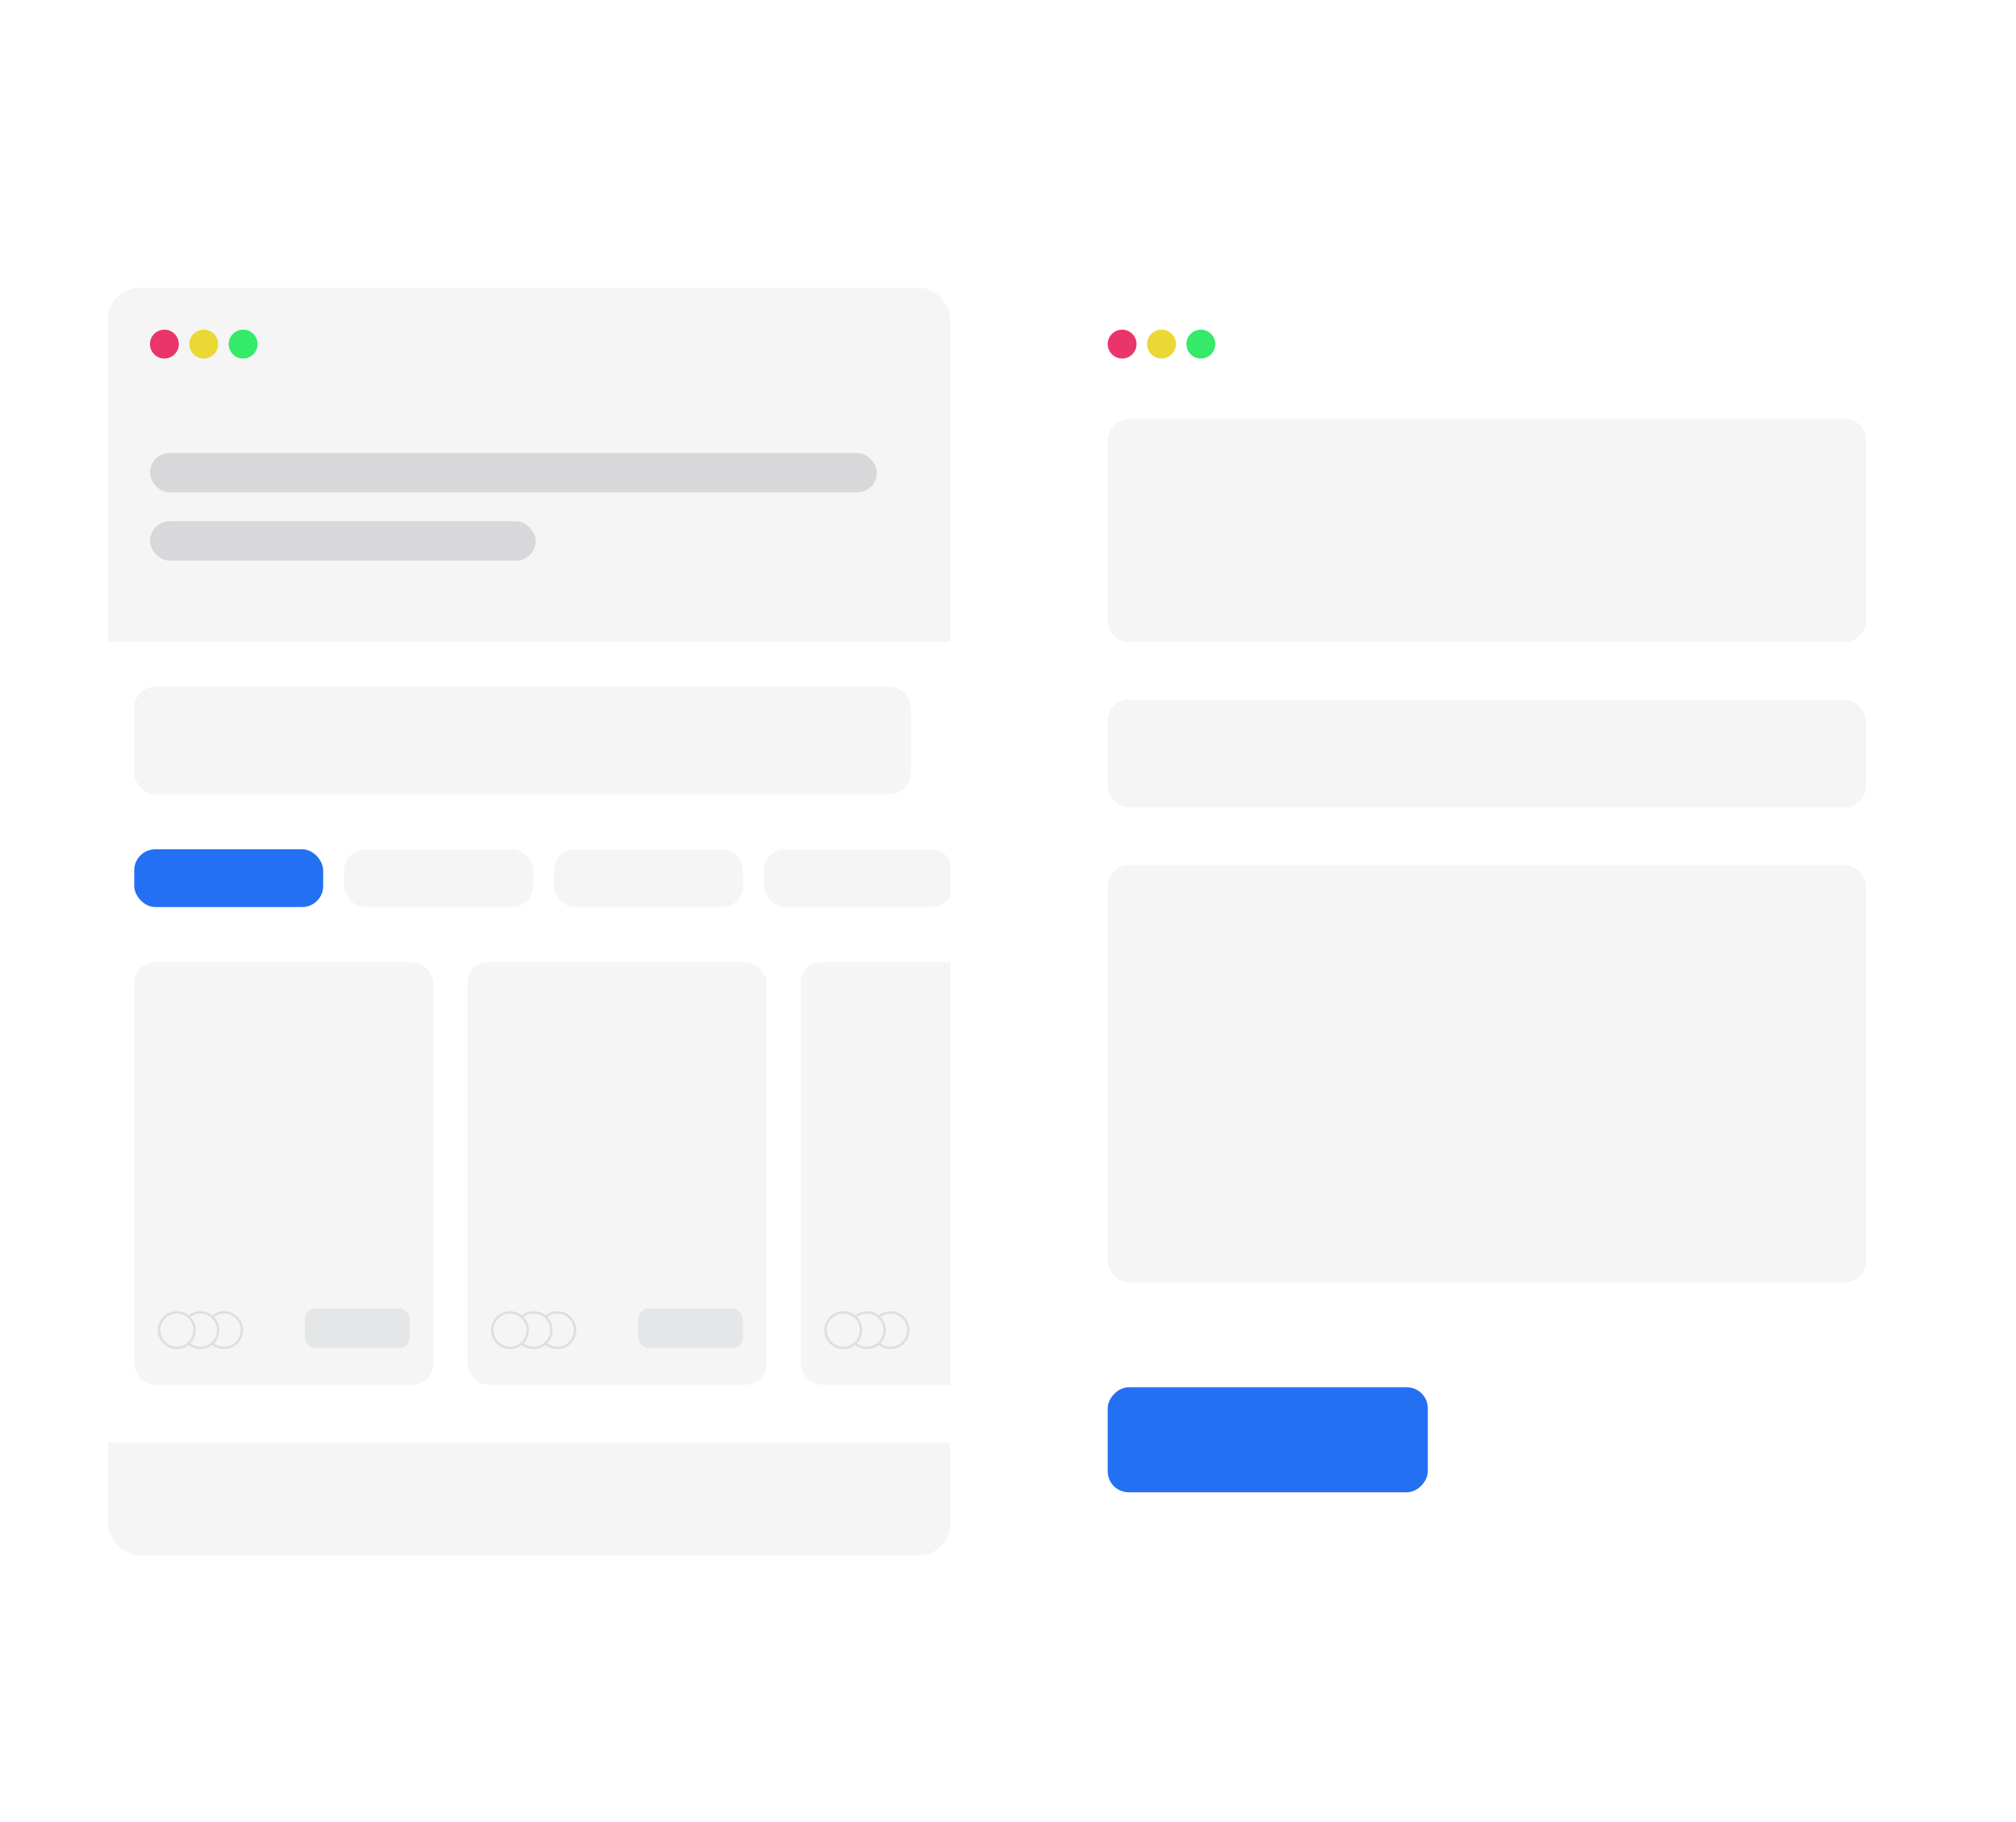 <svg width="560" height="506" viewBox="0 0 560 506" fill="none" xmlns="http://www.w3.org/2000/svg">
<g filter="url(#filter0_d_148_1995)">
<g clip-path="url(#clip0_148_1995)">
<rect x="30" y="76.98" width="233.965" height="352.041" rx="8.746" fill="white"/>
<path d="M30 175.376H263.965V82.811C263.965 79.59 261.354 76.98 258.134 76.98H35.831C32.611 76.98 30 79.59 30 82.811V175.376Z" fill="#F5F5F6"/>
<circle cx="45.669" cy="92.65" r="4.009" fill="#EA356B"/>
<circle cx="56.602" cy="92.65" r="4.009" fill="#EAD835"/>
<circle cx="67.534" cy="92.65" r="4.009" fill="#35EA68"/>
<rect x="37.285" y="264.298" width="83.09" height="117.347" rx="5.831" fill="#F5F5F6"/>
<rect x="84.66" y="360.508" width="29.154" height="10.933" rx="2.915" fill="#E5E6E8"/>
<ellipse cx="62.254" cy="366.496" rx="5.26" ry="5.26" fill="#F5F5F6"/>
<path d="M67.185 366.496C67.185 369.219 64.977 371.427 62.254 371.427C59.531 371.427 57.323 369.219 57.323 366.496C57.323 363.773 59.531 361.565 62.254 361.565C64.977 361.565 67.185 363.773 67.185 366.496Z" stroke="#A9A9A9" stroke-opacity="0.3" stroke-width="0.657"/>
<ellipse cx="55.678" cy="366.496" rx="5.26" ry="5.26" fill="#F5F5F6"/>
<path d="M60.608 366.496C60.608 369.219 58.401 371.427 55.678 371.427C52.954 371.427 50.747 369.219 50.747 366.496C50.747 363.773 52.954 361.565 55.678 361.565C58.401 361.565 60.608 363.773 60.608 366.496Z" stroke="#A9A9A9" stroke-opacity="0.3" stroke-width="0.657"/>
<ellipse cx="49.105" cy="366.496" rx="5.26" ry="5.26" fill="#F5F5F6"/>
<path d="M54.036 366.496C54.036 369.219 51.829 371.427 49.105 371.427C46.382 371.427 44.174 369.219 44.174 366.496C44.174 363.773 46.382 361.565 49.105 361.565C51.829 361.565 54.036 363.773 54.036 366.496Z" stroke="#A9A9A9" stroke-opacity="0.3" stroke-width="0.657"/>
<rect x="129.85" y="264.297" width="83.09" height="117.347" rx="5.831" fill="#F5F5F6"/>
<rect x="177.225" y="360.507" width="29.154" height="10.933" rx="2.915" fill="#E5E6E8"/>
<ellipse cx="154.818" cy="366.495" rx="5.26" ry="5.26" fill="#F5F5F6"/>
<path d="M159.749 366.495C159.749 369.219 157.541 371.426 154.818 371.426C152.095 371.426 149.887 369.219 149.887 366.495C149.887 363.772 152.095 361.565 154.818 361.565C157.541 361.565 159.749 363.772 159.749 366.495Z" stroke="#A9A9A9" stroke-opacity="0.3" stroke-width="0.657"/>
<ellipse cx="148.242" cy="366.495" rx="5.26" ry="5.26" fill="#F5F5F6"/>
<path d="M153.173 366.495C153.173 369.219 150.965 371.426 148.242 371.426C145.519 371.426 143.311 369.219 143.311 366.495C143.311 363.772 145.519 361.565 148.242 361.565C150.965 361.565 153.173 363.772 153.173 366.495Z" stroke="#A9A9A9" stroke-opacity="0.3" stroke-width="0.657"/>
<ellipse cx="141.67" cy="366.495" rx="5.26" ry="5.26" fill="#F5F5F6"/>
<path d="M146.601 366.495C146.601 369.219 144.393 371.426 141.67 371.426C138.947 371.426 136.739 369.219 136.739 366.495C136.739 363.772 138.947 361.565 141.67 361.565C144.393 361.565 146.601 363.772 146.601 366.495Z" stroke="#A9A9A9" stroke-opacity="0.3" stroke-width="0.657"/>
<rect x="222.422" y="264.297" width="83.09" height="117.347" rx="5.831" fill="#F5F5F6"/>
<ellipse cx="247.39" cy="366.496" rx="5.26" ry="5.26" fill="#F5F5F6"/>
<path d="M252.321 366.496C252.321 369.219 250.114 371.427 247.39 371.427C244.667 371.427 242.46 369.219 242.46 366.496C242.46 363.773 244.667 361.565 247.39 361.565C250.114 361.565 252.321 363.773 252.321 366.496Z" stroke="#A9A9A9" stroke-opacity="0.3" stroke-width="0.657"/>
<ellipse cx="240.814" cy="366.496" rx="5.26" ry="5.26" fill="#F5F5F6"/>
<path d="M245.745 366.496C245.745 369.219 243.538 371.427 240.814 371.427C238.091 371.427 235.883 369.219 235.883 366.496C235.883 363.773 238.091 361.565 240.814 361.565C243.538 361.565 245.745 363.773 245.745 366.496Z" stroke="#A9A9A9" stroke-opacity="0.3" stroke-width="0.657"/>
<ellipse cx="234.242" cy="366.496" rx="5.26" ry="5.26" fill="#F5F5F6"/>
<path d="M239.173 366.496C239.173 369.219 236.965 371.427 234.242 371.427C231.519 371.427 229.311 369.219 229.311 366.496C229.311 363.773 231.519 361.565 234.242 361.565C236.965 361.565 239.173 363.773 239.173 366.496Z" stroke="#A9A9A9" stroke-opacity="0.3" stroke-width="0.657"/>
<rect x="41.66" y="141.848" width="107.143" height="10.933" rx="5.466" fill="#D8D8DB"/>
<rect x="41.66" y="122.898" width="201.895" height="10.933" rx="5.466" fill="#D8D8DB"/>
<rect x="30" y="397.679" width="233.965" height="31.341" fill="#F5F5F6"/>
<rect x="37.291" y="187.767" width="215.743" height="29.883" rx="5.831" fill="#F5F5F6"/>
<rect x="37.291" y="232.956" width="52.478" height="16.035" rx="5.831" fill="#2370F2"/>
<rect x="95.598" y="232.956" width="52.478" height="16.035" rx="5.831" fill="#F5F5F6"/>
<rect x="153.908" y="232.956" width="52.478" height="16.035" rx="5.831" fill="#F5F5F6"/>
<rect x="212.215" y="232.956" width="52.478" height="16.035" rx="5.831" fill="#F5F5F6"/>
</g>
</g>
<g filter="url(#filter1_d_148_1995)">
<rect x="296.035" y="76.98" width="233.965" height="352.041" rx="8.746" fill="white" shape-rendering="crispEdges"/>
<circle cx="311.706" cy="92.65" r="4.009" fill="#EA356B"/>
<circle cx="322.64" cy="92.65" r="4.009" fill="#EAD835"/>
<circle cx="333.571" cy="92.65" r="4.009" fill="#35EA68"/>
<rect width="210.641" height="61.953" rx="5.831" transform="matrix(1 0 0 -1 307.697 175.376)" fill="#F5F5F6"/>
<rect x="307.697" y="191.411" width="210.641" height="29.883" rx="5.831" fill="#F5F5F6"/>
<rect x="307.697" y="237.329" width="210.641" height="115.889" rx="5.831" fill="#F5F5F6"/>
<rect width="88.921" height="29.154" rx="5.831" transform="matrix(1 0 0 -1 307.697 411.528)" fill="#2370F2"/>
</g>
<defs>
<filter id="filter0_d_148_1995" x="0.845" y="50.74" width="292.274" height="410.35" filterUnits="userSpaceOnUse" color-interpolation-filters="sRGB">
<feFlood flood-opacity="0" result="BackgroundImageFix"/>
<feColorMatrix in="SourceAlpha" type="matrix" values="0 0 0 0 0 0 0 0 0 0 0 0 0 0 0 0 0 0 127 0" result="hardAlpha"/>
<feMorphology radius="7.289" operator="erode" in="SourceAlpha" result="effect1_dropShadow_148_1995"/>
<feOffset dy="2.915"/>
<feGaussianBlur stdDeviation="18.222"/>
<feComposite in2="hardAlpha" operator="out"/>
<feColorMatrix type="matrix" values="0 0 0 0 0 0 0 0 0 0 0 0 0 0 0 0 0 0 0.07 0"/>
<feBlend mode="normal" in2="BackgroundImageFix" result="effect1_dropShadow_148_1995"/>
<feBlend mode="normal" in="SourceGraphic" in2="effect1_dropShadow_148_1995" result="shape"/>
</filter>
<filter id="filter1_d_148_1995" x="266.881" y="50.74" width="292.274" height="410.35" filterUnits="userSpaceOnUse" color-interpolation-filters="sRGB">
<feFlood flood-opacity="0" result="BackgroundImageFix"/>
<feColorMatrix in="SourceAlpha" type="matrix" values="0 0 0 0 0 0 0 0 0 0 0 0 0 0 0 0 0 0 127 0" result="hardAlpha"/>
<feMorphology radius="7.289" operator="erode" in="SourceAlpha" result="effect1_dropShadow_148_1995"/>
<feOffset dy="2.915"/>
<feGaussianBlur stdDeviation="18.222"/>
<feComposite in2="hardAlpha" operator="out"/>
<feColorMatrix type="matrix" values="0 0 0 0 0 0 0 0 0 0 0 0 0 0 0 0 0 0 0.07 0"/>
<feBlend mode="normal" in2="BackgroundImageFix" result="effect1_dropShadow_148_1995"/>
<feBlend mode="normal" in="SourceGraphic" in2="effect1_dropShadow_148_1995" result="shape"/>
</filter>
<clipPath id="clip0_148_1995">
<rect x="30" y="76.98" width="233.965" height="352.041" rx="8.746" fill="white"/>
</clipPath>
</defs>
</svg>
